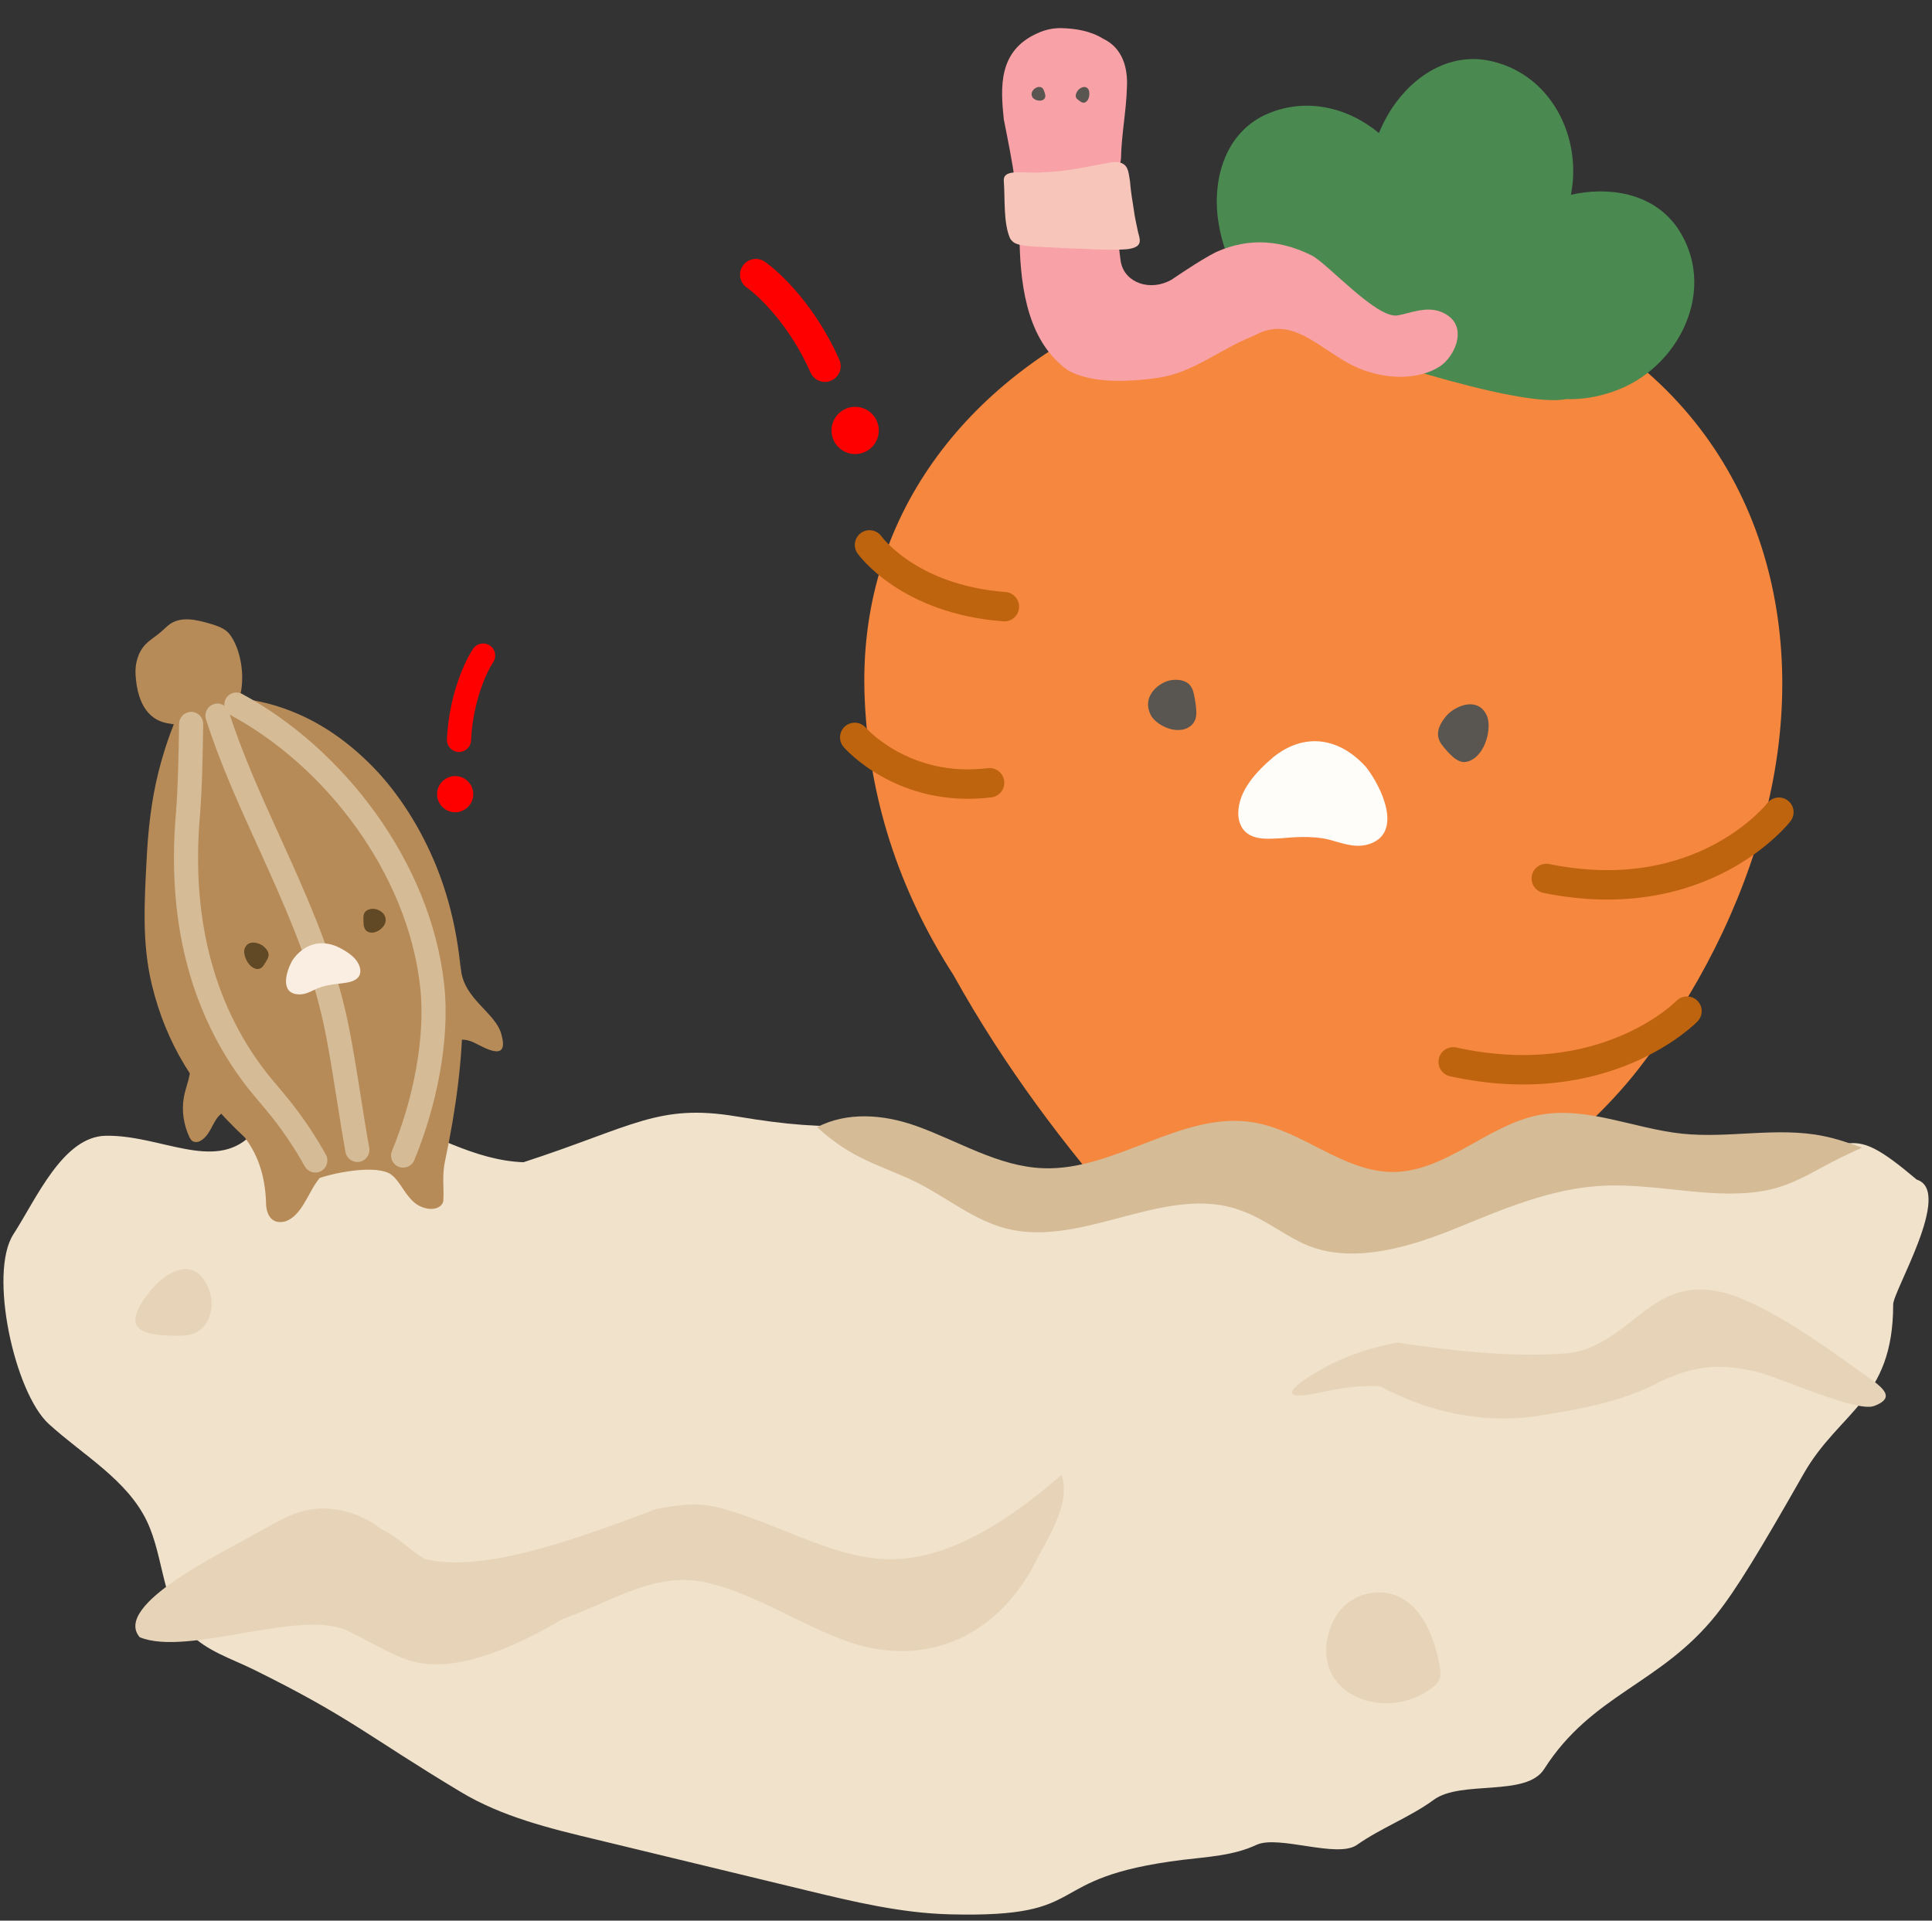 <svg xmlns="http://www.w3.org/2000/svg" width="173" height="172" fill="none"><rect width="100%" height="100%" fill="#333333" stroke="none"/><path fill="#F5873E" d="M77.431 62.604c-1.47-32.973 40.61-48.393 65.513-32.656 14.872 9.396 19.368 26.517 15.131 43.003-2.133 8.243-6.11 16.025-11.327 22.741-5.707 7.321-13.287 11.587-19.945 17.813-2.824 2.622-5.793 5.62-9.194 7.061-8.157 3.545-13.143-7.263-16.832-11.731-5.332-6.081-10.78-13.2-15.392-21.501-4.986-7.753-7.58-15.996-7.955-24.73Z"/><path fill="#595550" d="M131.651 63.071c-.519 0-1.211.231-1.816.721-.404.346-.836.922-1.009 1.499-.173.663.058 1.095.288 1.412.317.404.663.807 1.038 1.124.375.288.778.548 1.354.346 1.586-.548 2.105-3.142 1.615-4.122-.289-.634-.808-.98-1.47-.98ZM103.084 62.117c.259-.432.778-.893 1.441-1.124.461-.144 1.066-.173 1.556.029.548.231.721.692.807 1.066.116.519.202 1.038.231 1.528.029.49-.029.98-.461 1.355-1.182 1.009-3.257-.058-3.661-1.038-.288-.634-.259-1.268.087-1.816Z"/><path fill="#FFFDFA" d="M119.538 75.342c1.066.3 2.105.63 3.25.18 2.745-1.081.986-4.952-.452-6.813-2.452-2.731-5.569-3.091-8.286-.93-1.492 1.261-3.171 3.001-3.171 5.072 0 .51.16 1.081.48 1.471.826.991 2.344.78 3.304.75 1.625-.15 3.33-.24 4.875.27Z"/><path fill="#4A8A51" d="M150.091 20.248c-2.192-3.003-6.111-3.559-9.427-2.804 1.03-5.116-1.764-10.974-7.498-12.046-3.826-.667-7.073 1.822-8.83 4.782-.321.547-.61 1.128-.864 1.734-2.791-2.317-6.652-3.283-10.26-1.593-3.466 1.675-4.565 5.58-4.187 9.003.499 4.342 3.155 9.197 7.436 10.523 3.461 1.235 19.34 6.769 23.784 5.894 1.444.039 2.845-.196 4.143-.659 5.941-1.961 9.625-9.318 5.703-14.834Z"/><path fill="#BE630E" fill-rule="evenodd" d="M78.933 48.034c-.42-.59-1.238-.73-1.83-.313-.595.419-.737 1.24-.319 1.834l1.076-.758c-1.076.758-1.076.758-1.075.759l.001.001.002.003.005.007.015.02c.011.016.026.036.045.06.037.049.089.115.155.196.133.162.326.383.582.645.512.524 1.28 1.214 2.332 1.92 2.112 1.417 5.347 2.885 9.914 3.235.725.056 1.358-.487 1.413-1.212.056-.725-.487-1.358-1.212-1.413-4.08-.313-6.883-1.612-8.648-2.796-.886-.594-1.516-1.164-1.917-1.574-.2-.205-.343-.37-.431-.477-.044-.054-.075-.093-.092-.116l-.017-.022Zm0 0ZM75.676 65.038c.551-.475 1.382-.413 1.857.138l-.997.86c.997-.86.998-.859.997-.86l-.002-.002-.001-.001-.001-.001c-0-0.0 0.0 0.0.002.002l.024.026c.024.026.063.068.119.124.111.113.285.281.519.484.47.406 1.179.948 2.111 1.464 1.857 1.028 4.598 1.956 8.148 1.52.722-.088 1.379.425 1.467 1.146.088.722-.425 1.378-1.146 1.467-4.204.516-7.5-.588-9.744-1.83-1.118-.619-1.975-1.272-2.558-1.776-.292-.253-.516-.469-.672-.627-.078-.079-.139-.143-.182-.191-.022-.024-.039-.043-.052-.058l-.016-.018-.006-.007-.002-.003-.001-.001c-.001-.001-.001-.001.996-.861l-.997.86c-.475-.551-.413-1.382.138-1.857ZM160.094 71.693c.575.444.682 1.271.237 1.847l-1.042-.805c1.042.805 1.042.805 1.041.806l-.004.005-.007.009-.023.028c-.018.023-.043.054-.076.093-.064.077-.156.184-.275.315-.238.263-.588.625-1.05 1.046-.922.84-2.298 1.918-4.136 2.899-3.696 1.971-9.214 3.52-16.56 2.024-.713-.145-1.173-.84-1.028-1.553.146-.713.841-1.172 1.553-1.027 6.69 1.363 11.587-.056 14.796-1.767 1.614-.861 2.813-1.803 3.602-2.522.395-.359.686-.662.873-.869.094-.103.162-.183.204-.233.021-.025.036-.043.044-.053l.006-.008c.445-.575 1.27-.679 1.845-.235ZM150.117 89.634c.505-.52 1.336-.534 1.859-.031.523.505.538 1.338.033 1.861l-.907-.875c.907.875.907.876.906.876l-.004.004-.008.008-.025.025c-.02.02-.047.047-.081.08-.069.066-.167.158-.293.27-.254.225-.622.533-1.105.889-.965.712-2.389 1.615-4.259 2.417-3.753 1.609-9.267 2.788-16.389 1.222-.71-.156-1.159-.858-1.003-1.569.156-.71.859-1.159 1.569-1.003 6.532 1.437 11.486.344 14.786-1.071 1.657-.71 2.906-1.506 3.734-2.116.413-.305.72-.562.918-.739.099-.088.171-.156.216-.199.022-.021.037-.037.046-.045l.007-.007Z" clip-rule="evenodd"/><path fill="#F8A1A6" d="M126.497 33.669c-1.343.198-2.804.013-4.147-.434-3.752-1.211-6.253-5.332-10.084-3.159-3.015 1.172-5.358 3.278-8.517 3.752-3.015.434-6.109.461-8.11-.658-3.462-2.449-4.252-7.043-4.344-11.572.04-3.647-.685-7.28-1.409-10.9-.303-2.896-.513-6.161 3.028-7.728.737-.342 1.488-.474 2.225-.448 1.145.039 2.475.224 3.647.948 1.737.829 2.238 2.62 2.119 4.436-.052 1.988-.487 4.173-.526 6.279-.435 2.909-.501 5.885-.014 9.294 0 .013 0 .026.014.04.368 1.804 2.619 2.62 4.528 1.527 1.409-.948 2.738-1.83 3.989-2.475 3.107-1.395 5.99-.974 8.557.303 1.422.711 5.819 5.7 7.701 5.371 1.172-.211 2.567-.843 3.884-.316 2.632 1.053 1.263 4.028-.145 4.91-.698.434-1.527.711-2.396.829Z"/><path fill="#F8C5BA" d="M95.771 15.213c1.395-.211 2.567-.487 3.568-.645.355-.066.724-.105 1.093.04.658.263.632 1.014.75 1.606.066.843.198 1.672.343 2.567.079.619.223 1.251.355 1.883.092.487.421 1.093-.132 1.422-.487.29-1.369.263-1.948.277-.921.013-1.843-.026-2.738-.079-1.079-.026-2.185-.079-3.278-.145-.829-.053-2.093-.04-2.791-.316-.263-.105-.421-.277-.54-.461-.619-1.382-.448-3.594-.566-5.121-.105-.961 1.119-.816 2.33-.79 1.198.026 2.396-.079 3.554-.237Z"/><path fill="#595550" d="M96.996 7.801c-.145.026-.316.118-.461.276-.092.105-.184.29-.211.448-.013.184.066.29.145.355.105.092.224.184.342.25.105.066.237.105.382.026.408-.224.421-.948.25-1.185-.105-.145-.263-.211-.448-.171ZM92.414 8.236c.053-.132.171-.276.342-.369.118-.066.29-.105.421-.066.158.039.224.145.277.25.053.132.105.263.132.408.026.132.04.263-.066.382-.277.329-.895.132-1.053-.105-.105-.158-.118-.342-.053-.5Z"/><path fill="red" fill-rule="evenodd" d="M66.518 23.793c-.444.64-.285 1.519.355 1.963 1.031.715 3.834 3.354 5.704 7.602.314.713 1.147 1.036 1.86.722.713-.314 1.037-1.147.723-1.859-2.085-4.736-5.23-7.78-6.678-8.783-.64-.444-1.52-.285-1.964.356Z" clip-rule="evenodd"/><path fill="red" d="M74.6 39.311c.421 1.09 1.647 1.632 2.737 1.211 1.091-.421 1.633-1.647 1.212-2.736-.421-1.09-1.647-1.632-2.737-1.211-1.091.421-1.633 1.647-1.212 2.736Z"/><path fill="#F1E2CC" d="M156.762 105.641c-3.597 1.146-11.362-2.371-15.137-2.355-3.386.015-6.723 1.13-10.093.795-3.532-.35-7.489 5.587-10.973 4.887-4.52-.907-7.263-5.046-11.848-5.523-4.73-.494-9.831 2.754-14.48 3.645-5.071.987-11.287-6.225-16.456-6.209-4.876.016-7.036-.11-11.848-.906-7.015-1.162-9.215.906-19.053 4.107-4.39-.16-8.295-2.643-12.426-4.107-4.196-1.48-8.748-1.464-12.021 1.735-3.289 3.215-8.076-.08-12.952 0-3.84.064-6.213 5.634-8.271 8.818-2.252 3.47.093 14.197 3.171 16.999 3.078 2.801 6.999 4.981 8.781 8.706 1.555 3.263 1.312 7.401 3.823 10.027 1.523 1.592 3.742 2.276 5.719 3.247 8.765 4.33 10.173 5.931 18.549 10.961 3.694 2.228 7.987 3.278 12.199 4.281l18.761 4.536c4.212 1.019 8.473 2.038 12.815 2.149 13.236.35 7.779-3.258 20.902-4.881 2.236-.271 4.553-.382 6.578-1.337 1.96-.923 7.239 1.241 9.005 0 2.171-1.528 4.731-2.467 6.885-4.043 2.43-1.783 8.27-.225 9.873-2.74 4.31-6.764 10.427-7.564 15.433-13.851 1.75-2.197 3.899-5.722 7.807-12.598 3.175-5.587 8.018-6.582 8.018-15.139-.065-1.146 5.406-10.172 2.115-11.204-6.583-5.55-5.551-2.992-14.875 0Z"/><path fill="#D5BB96" d="M163.248 101.731c-4.132-.836-8.427.234-12.619-.206-4.325-.454-8.575-2.491-12.826-1.671-4.636.909-8.339 5.072-13.049 5.101-4.458.015-8.101-3.708-12.5-4.441-6.413-1.07-12.353 4.354-18.84 4.104-4.014-.146-7.583-2.433-11.36-3.781-3.007-1.071-6.206-1.276-8.887.102 1.14 1.056 2.429 1.979 3.821 2.683 1.674.864 3.481 1.451 5.169 2.301 2.666 1.348 5.036 3.342 7.924 4.09 6.917 1.788 14.381-4.119 21.061-1.598 2.37.835 4.206 2.536 6.428 3.298 3.895 1.334 8.576.015 12.841-1.73 4.266-1.744 8.546-3.576 13.123-3.796 5.021-.249 10.308 1.407 14.988.337 1.674-.381 3.14-1.173 4.651-1.994 1.155-.63 2.355-1.216 3.57-1.759-1.171-.41-2.311-.806-3.496-1.04Z"/><path fill="#E7D4B8" d="M18.75 115.6c.394 1.092.197 2.461-.571 3.268-.187.197-.413.364-.669.482-.6.276-1.29.276-1.949.266-3.308-.03-4.577-.837-2.254-3.829 1.595-2.058 4.272-3.475 5.444-.187ZM128.939 149.356c.059.364.099.748-.059 1.083-.118.256-.335.453-.551.63-4.085 3.278-11.015.807-9.312-4.962.561-1.909 1.988-3.277 3.996-3.474 3.761-.384 5.434 3.612 5.926 6.723ZM22.765 137.411c1.89-1.004 3.288-1.979 5.148-2.245 1.723-.265 4.134.128 6.192 1.743 1.536.728 2.658 1.968 3.918 2.687 5.148 1.368 13.929-1.89 20.741-4.459 1.792-.335 3.514-.62 5.394-.177 5.03 1.23 10.041 4.419 14.982 4.656 5.581.295 11.202-3.436 15.917-7.541.738 2.235-.659 4.745-2.028 7.226-3.426 7.146-9.893 10.099-16.882 7.786-4.341-1.476-8.436-4.331-12.787-5.345-4.676-1.093-8.564 1.703-12.944 3.229-4.43 2.618-9.233 4.646-12.964 3.927-1.969-.384-3.849-1.663-6.211-2.795-4.095-2.166-14.431 2.303-18.733.512-2.481-2.904 7.668-7.688 10.257-9.204ZM142.058 120.8c-.777.315-1.634.394-2.47.443-4.607.266-9.381-.256-14.48-1.014-1.92.355-3.908.955-5.749 1.851-1.841.925-3.426 1.959-3.633 2.51-.216.551.985.443 2.58.089 1.594-.345 3.474-.66 5.276-.532 4.528 2.412 9.164 3.278 13.712 2.717 3.918-.62 7.934-1.27 11.458-3.18 2.835-1.279 5.05-1.732 8.879-.748 2.117.591 8.663 3.554 10.188 2.973 2.343-.886.276-1.969-1.683-3.386-2.707-1.949-7.55-5.434-11.281-6.625-6.3-1.91-8.121 3.18-12.797 4.902Z"/><path fill="red" fill-rule="evenodd" d="M43.869 57.81c.494.335.623 1.006.288 1.5-.539.795-1.812 3.453-1.976 7.002-.028.596-.533 1.056-1.129 1.029-.596-.027-1.057-.532-1.03-1.128.182-3.957 1.589-6.998 2.346-8.114.335-.494 1.007-.623 1.5-.288Z" clip-rule="evenodd"/><path fill="red" d="M42.379 71.12c0 .894-.726 1.62-1.621 1.62-.895 0-1.62-.725-1.62-1.62 0-.894.726-1.62 1.62-1.62.895 0 1.621.725 1.621 1.62Z"/><path fill="#B78B58" d="M24.845 63.249c3.237 1.01 6.077 2.899 8.565 5.447 2.246 2.306 4.271 5.425 5.702 8.983 3.259 8.192 2.664 17.131.749 26.246-.286 1.23-.11 2.504-.154 3.404.066.901-1.167 1.274-2.356.549-1.101-.746-1.497-2.152-2.4-2.745-1.233-.769-4.492-.242-6.319.351-1.035 1.23-1.541 3.339-3.06 3.888-1.211.307-1.629-.505-1.739-1.362-.044-2.328-.55-4.327-1.915-6.15-4.513-4.194-7.067-8.499-8.322-13.683-.903-3.734-.66-7.511-.462-11.289.132-2.614.418-5.205 1.057-7.753.484-1.911 1.123-3.844 1.96-5.623.132-.307.308-.615.572-.835.969-.769 2.774-.33 3.875-.242 1.497.132 2.906.395 4.249.813Z"/><path fill="#B78B58" d="M40.759 93.251c.572-.264 1.189-.132 1.717.132.837.395 3.06 1.779 2.466-.571-.462-2.35-4.139-3.47-3.655-7.116M20.529 99.4c-1.541.33-1.387 2.175-2.664 2.812-.198.088-.484.088-.66-.044-.11-.088-.176-.22-.242-.33-.528-1.142-.705-2.372-.506-3.536.176-1.098.815-2.218.506-3.382M12.14 60.459c-.066-.988.198-2.021.881-2.745.418-.439.969-.747 1.409-1.142.264-.22.506-.483.815-.703 1.013-.681 2.356-.373 3.545-.022.66.198 1.365.417 1.783.966 1.563 2.064 1.761 7.16-1.233 7.995-1.321.373-2.95.198-4.249-.022-2.114-.33-2.818-2.284-2.95-4.327Z"/><path fill="#D5BB96" fill-rule="evenodd" d="M17.133 63.751c.597.009 1.073.5 1.063 1.097l-0.0.004c-.044 2.801-.088 5.626-.289 8.147l-.001.008h-0c-.753 8.652.953 16.659 6.003 23.111.329.413.671.818 1.024 1.236l.005.006c.349.414.71.841 1.06 1.281l.003.004c1.179 1.492 2.247 3.078 3.179 4.757.29.521.101 1.178-.42 1.468-.522.289-1.179.101-1.469-.42-.873-1.571-1.874-3.06-2.984-4.465-.33-.414-.672-.819-1.025-1.238l-.005-.005c-.349-.414-.71-.841-1.06-1.281l-.006-.007h0c-5.471-6.988-7.244-15.582-6.457-24.629.195-2.44.238-5.191.283-8.01.009-.596.501-1.072 1.097-1.063ZM20.217 62.583c.283-.525.939-.721 1.464-.438 8.987 4.845 16.853 14.95 18.086 25.956v0c.577 5.156-.757 11.187-2.674 15.799-.229.551-.861.812-1.412.583-.551-.229-.812-.861-.583-1.411 1.826-4.394 3.046-10.047 2.522-14.73-1.144-10.21-8.514-19.74-16.965-24.296-.525-.283-.721-.938-.438-1.463Z" clip-rule="evenodd"/><path fill="#D5BB96" fill-rule="evenodd" d="M19.145 63.055c.569-.18 1.176.134 1.357.702 1.185 3.727 2.84 7.374 4.546 11.134.321.706.643 1.417.964 2.132 2.018 4.493 3.98 9.16 5.063 14.155l0.0.001c.445 2.058.866 4.718 1.263 7.223.252 1.588.493 3.115.725 4.386.107.587-.282 1.149-.869 1.256-.587.107-1.149-.282-1.256-.869-.252-1.384-.501-2.959-.755-4.564-.385-2.439-.782-4.95-1.22-6.975-1.031-4.757-2.911-9.248-4.922-13.728-.314-.698-.631-1.397-.948-2.096-1.706-3.757-3.423-7.54-4.65-11.4-.181-.568.134-1.175.703-1.356Z" clip-rule="evenodd"/><path fill="#614925" d="M22.48 84.425c.242-.044.572 0 .902.176.22.11.462.351.594.593.132.285.066.505-.022.681-.11.22-.242.417-.374.615-.132.176-.308.307-.594.285-.77-.11-1.232-1.274-1.1-1.757.088-.329.308-.527.594-.593ZM34.302 81.79c-.154-.176-.44-.351-.77-.395-.22-.022-.506 0-.704.154-.242.154-.264.373-.286.571 0 .242 0 .483.022.725.044.22.11.439.33.571.638.373 1.496-.307 1.606-.791.088-.329 0-.615-.198-.835Z"/><path fill="#FAEDE1" d="M28.154 88.64c-.506.242-.991.483-1.607.395-1.475-.22-.903-2.108-.352-3.053.991-1.428 2.51-1.889 4.051-1.186.859.417 1.827 1.032 2.003 1.955.044.22.022.483-.11.681-.33.505-1.101.571-1.585.637-.815.088-1.673.198-2.4.571Z"/></svg>